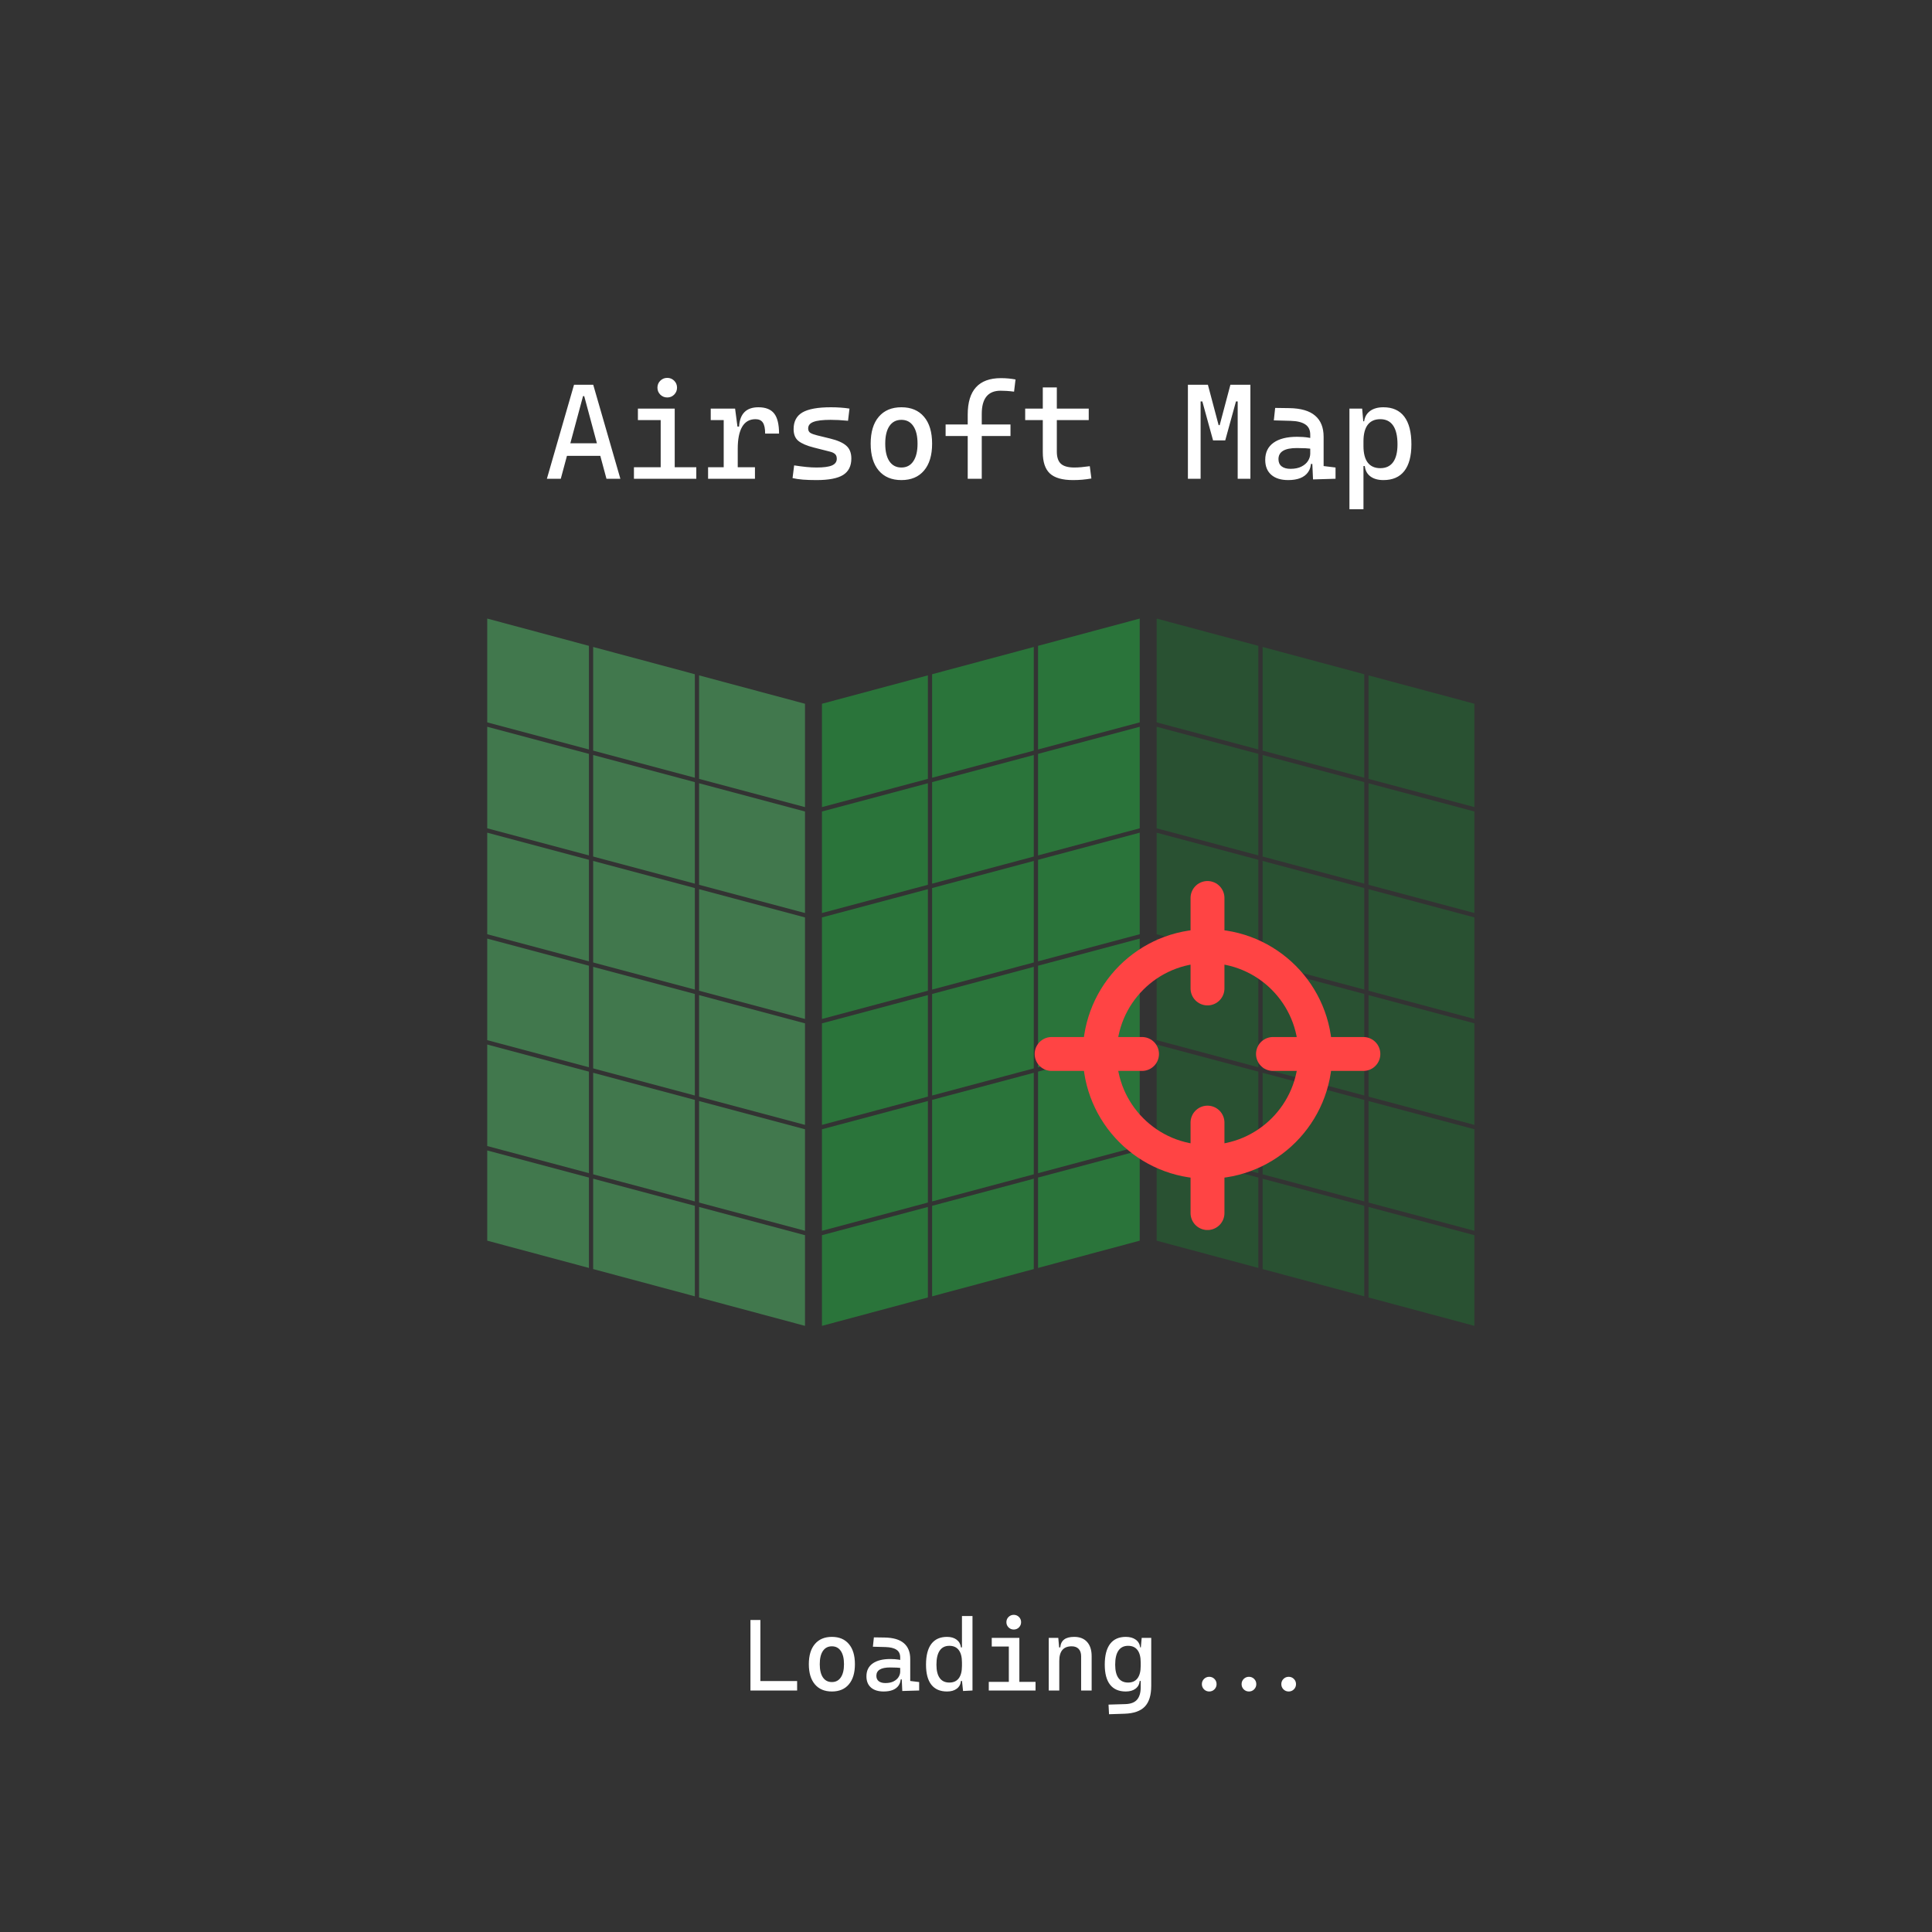 <svg width="456" height="456" viewBox="0 0 456 456" fill="none" xmlns="http://www.w3.org/2000/svg">
<rect x="0" y="0" width="456" height="456" fill="#333333" stroke="none"/>
<path d="M173 287L190 291.533V312.937L165 306.234V284.866L173 287ZM143 279L164 284.6V305.966L140 299.532V278.199L143 279ZM139 277.933V299.265L115 292.831V271.533L139 277.933ZM173 262L190 266.533V290.498L173.258 286.034L165 283.832V259.866L173 262ZM143 254L164 259.6V283.565L143.258 278.034L140 277.165V253.199L143 254ZM139 252.933V276.898L115 270.498V246.533L139 252.933ZM173 237L190 241.533V265.498L173.258 261.034L165 258.832V234.866L173 237ZM143 229L164 234.6V258.565L143.258 253.034L140 252.165V228.199L143 229ZM139 227.933V251.898L115 245.498V221.533L139 227.933ZM173 212L190 216.533V240.498L173.258 236.034L165 233.832V209.866L173 212ZM143 204L164 209.6V233.565L143.258 228.034L140 227.165V203.199L143 204ZM139 202.933V226.898L115 220.498V196.533L139 202.933ZM173 187L190 191.533V215.498L173.258 211.034L165 208.832V184.866L173 187ZM143 179L164 184.6V208.565L143.258 203.034L140 202.165V178.199L143 179ZM139 177.933V201.898L115 195.498V171.533L139 177.933ZM190 166.105V190.498L173.258 186.034L165 183.832V159.403L190 166.105ZM164 159.135V183.565L143.258 178.034L140 177.165V152.701L164 159.135ZM139 152.434V176.898L115 170.498V146L139 152.434Z" fill="#41784D"/>
<path d="M331 287L348 291.533V312.937L323 306.234V284.866L331 287ZM301 279L322 284.6V305.966L298 299.532V278.199L301 279ZM297 277.933V299.265L273 292.831V271.533L297 277.933ZM331 262L348 266.533V290.498L331.258 286.034L323 283.832V259.866L331 262ZM301 254L322 259.6V283.565L301.258 278.034L298 277.165V253.199L301 254ZM297 252.933V276.898L273 270.498V246.533L297 252.933ZM331 237L348 241.533V265.498L331.258 261.034L323 258.832V234.866L331 237ZM301 229L322 234.6V258.565L301.258 253.034L298 252.165V228.199L301 229ZM297 227.933V251.898L273 245.498V221.533L297 227.933ZM331 212L348 216.533V240.498L331.258 236.034L323 233.832V209.866L331 212ZM301 204L322 209.6V233.565L301.258 228.034L298 227.165V203.199L301 204ZM297 202.933V226.898L273 220.498V196.533L297 202.933ZM331 187L348 191.533V215.498L331.258 211.034L323 208.832V184.866L331 187ZM301 179L322 184.6V208.565L301.258 203.034L298 202.165V178.199L301 179ZM297 177.933V201.898L273 195.498V171.533L297 177.933ZM348 166.105V190.498L331.258 186.034L323 183.832V159.403L348 166.105ZM322 159.135V183.565L301.258 178.034L298 177.165V152.701L322 159.135ZM297 152.434V176.898L273 170.498V146L297 152.434Z" fill="#295132"/>
<path d="M211 287L194 291.533V312.937L219 306.234V284.866L211 287ZM241 279L220 284.6V305.966L244 299.532V278.199L241 279ZM245 277.933V299.265L269 292.831V271.533L245 277.933ZM211 262L194 266.533V290.498L210.742 286.034L219 283.832V259.866L211 262ZM241 254L220 259.6V283.565L240.742 278.034L244 277.165V253.199L241 254ZM245 252.933V276.898L269 270.498V246.533L245 252.933ZM211 237L194 241.533V265.498L210.742 261.034L219 258.832V234.866L211 237ZM241 229L220 234.6V258.565L240.742 253.034L244 252.165V228.199L241 229ZM245 227.933V251.898L269 245.498V221.533L245 227.933ZM211 212L194 216.533V240.498L210.742 236.034L219 233.832V209.866L211 212ZM241 204L220 209.6V233.565L240.742 228.034L244 227.165V203.199L241 204ZM245 202.933V226.898L269 220.498V196.533L245 202.933ZM211 187L194 191.533V215.498L210.742 211.034L219 208.832V184.866L211 187ZM241 179L220 184.6V208.565L240.742 203.034L244 202.165V178.199L241 179ZM245 177.933V201.898L269 195.498V171.533L245 177.933ZM194 166.105V190.498L210.742 186.034L219 183.832V159.403L194 166.105ZM220 159.135V183.565L240.742 178.034L244 177.165V152.701L220 159.135ZM245 152.434V176.898L269 170.498V146L245 152.434Z" fill="#2A743A"/>
<g clip-path="url(#clip0_5_8)">
<path d="M285 211.945L285 233.3" stroke="#FF4444" stroke-width="8" stroke-linecap="round"/>
<path d="M285 264.964L285 286.318" stroke="#FF4444" stroke-width="8" stroke-linecap="round"/>
<path d="M300.453 248.764H321.792" stroke="#FF4444" stroke-width="8" stroke-linecap="round"/>
<path d="M248.208 248.764H269.547" stroke="#FF4444" stroke-width="8" stroke-linecap="round"/>
<path d="M285 223.309C299.044 223.309 310.434 234.703 310.434 248.763C310.434 262.824 299.044 274.218 285 274.218C270.956 274.218 259.566 262.824 259.566 248.763C259.566 234.703 270.956 223.309 285 223.309Z" stroke="#FF4444" stroke-width="8"/>
</g>
<path d="M129.078 113L135.484 90.812H140.016L146.422 113H143.141L137.891 93.5H137.609L132.359 113H129.078ZM132.047 107.594V104.625H143.297V107.594H132.047ZM155.938 113V97.375H159.25V113H155.938ZM149.625 113V110.281H156.25V113H149.625ZM158.938 113V110.281H164.344V113H158.938ZM150.562 99.156V96.438H159.25V99.156H150.562ZM157.484 93.812C156.849 93.812 156.302 93.588 155.844 93.141C155.396 92.682 155.172 92.135 155.172 91.5C155.172 90.854 155.396 90.307 155.844 89.859C156.302 89.412 156.849 89.188 157.484 89.188C158.13 89.188 158.677 89.412 159.125 89.859C159.573 90.307 159.797 90.854 159.797 91.5C159.797 92.135 159.573 92.682 159.125 93.141C158.677 93.588 158.13 93.812 157.484 93.812ZM174.125 105.875L173.156 100.688H174.438C174.625 97.646 176.146 96.125 179 96.125C180.708 96.125 181.948 96.615 182.719 97.594C183.49 98.573 183.875 100.156 183.875 102.344H180.594C180.594 101.135 180.411 100.266 180.047 99.734C179.693 99.203 179.115 98.938 178.312 98.938C176.906 98.938 175.854 99.542 175.156 100.75C174.469 101.948 174.125 103.656 174.125 105.875ZM167.125 113V110.281H178.188V113H167.125ZM170.812 113V96.438H173.5L174.125 101.188V113H170.812ZM167.75 99.156V96.438H173.281L173.594 99.156H167.75ZM192.719 113.312C191.469 113.312 190.396 113.276 189.5 113.203C188.615 113.13 187.802 113.01 187.062 112.844L187.438 109.844C188.531 110.01 189.495 110.135 190.328 110.219C191.172 110.302 191.969 110.344 192.719 110.344C194.396 110.344 195.609 110.182 196.359 109.859C197.12 109.526 197.5 109 197.5 108.281C197.5 107.781 197.365 107.411 197.094 107.172C196.833 106.922 196.427 106.729 195.875 106.594L192.062 105.625C190.427 105.208 189.224 104.693 188.453 104.078C187.693 103.464 187.312 102.531 187.312 101.281C187.312 99.469 188.005 98.156 189.391 97.344C190.786 96.531 193.031 96.125 196.125 96.125C196.927 96.125 197.672 96.151 198.359 96.203C199.057 96.245 199.771 96.323 200.5 96.438L200.156 99.312C199.312 99.229 198.568 99.172 197.922 99.141C197.276 99.109 196.646 99.094 196.031 99.094C194.177 99.094 192.833 99.255 192 99.578C191.167 99.891 190.75 100.406 190.75 101.125C190.75 101.604 190.922 101.953 191.266 102.172C191.609 102.38 192.135 102.573 192.844 102.75L195.906 103.5C197.646 103.917 198.917 104.474 199.719 105.172C200.531 105.87 200.938 106.885 200.938 108.219C200.938 110 200.286 111.297 198.984 112.109C197.682 112.911 195.594 113.312 192.719 113.312ZM212.75 113.312C210.458 113.312 208.677 112.562 207.406 111.062C206.135 109.562 205.5 107.448 205.5 104.719C205.5 101.979 206.135 99.865 207.406 98.375C208.677 96.875 210.458 96.125 212.75 96.125C215.052 96.125 216.833 96.875 218.094 98.375C219.365 99.865 220 101.979 220 104.719C220 107.448 219.365 109.562 218.094 111.062C216.833 112.562 215.052 113.312 212.75 113.312ZM212.75 110.344C213.969 110.344 214.906 109.854 215.562 108.875C216.229 107.896 216.562 106.51 216.562 104.719C216.562 102.917 216.229 101.531 215.562 100.562C214.906 99.583 213.969 99.094 212.75 99.094C211.531 99.094 210.589 99.583 209.922 100.562C209.266 101.531 208.938 102.917 208.938 104.719C208.938 106.51 209.266 107.896 209.922 108.875C210.589 109.854 211.531 110.344 212.75 110.344ZM228.406 113V97.844C228.406 92.115 231.021 89.25 236.25 89.25C237.438 89.25 238.583 89.354 239.688 89.562L239.344 92.438C238.688 92.354 238.109 92.297 237.609 92.266C237.109 92.234 236.625 92.219 236.156 92.219C233.198 92.219 231.719 94.042 231.719 97.688V113H228.406ZM223.188 102.906V100.188H238.5V102.906H223.188ZM253.25 113.312C250.74 113.312 248.922 112.792 247.797 111.75C246.682 110.708 246.125 109.042 246.125 106.75V103.938H249.438V106.594C249.438 107.906 249.755 108.859 250.391 109.453C251.036 110.047 252.094 110.344 253.562 110.344C254.083 110.344 254.635 110.318 255.219 110.266C255.802 110.203 256.469 110.125 257.219 110.031L257.594 112.938C256.865 113.062 256.151 113.156 255.453 113.219C254.766 113.281 254.031 113.312 253.25 113.312ZM246.125 105.188V91.438H249.438V105.188H246.125ZM241.969 99.156V96.438H256.969V99.156H241.969ZM287.219 103.938L287.688 100.344H287.875L290.406 90.812H292.625V94.75H291.719L289.188 103.938H287.219ZM280.375 113V90.812H283.375V113H280.375ZM286.312 103.938L283.781 94.75H282.875V90.812H285.094L287.625 100.344H287.75L288.062 103.938H286.312ZM292.125 113V90.812H295.125V113H292.125ZM309.906 113.156L309.688 108.25L309.25 106.875V102.594C309.25 101.49 308.859 100.682 308.078 100.172C307.307 99.651 306.156 99.37 304.625 99.328L300.656 99.219L300.969 96.281L304.312 96.328C307.052 96.37 309.083 96.963 310.406 98.109C311.74 99.245 312.406 100.906 312.406 103.094V110L315.219 110.344V113L309.906 113.156ZM304.062 113.312C302.333 113.312 300.995 112.896 300.047 112.062C299.099 111.229 298.625 110.052 298.625 108.531C298.625 106.781 299.276 105.438 300.578 104.5C301.891 103.562 303.74 103.094 306.125 103.094C307.115 103.094 307.995 103.156 308.766 103.281C309.547 103.396 310.24 103.573 310.844 103.812L310.156 106.062C309.458 105.906 308.776 105.818 308.109 105.797C307.443 105.766 306.76 105.75 306.062 105.75C303.188 105.75 301.75 106.625 301.75 108.375C301.75 109.104 301.995 109.667 302.484 110.062C302.984 110.458 303.688 110.656 304.594 110.656C305.625 110.656 306.484 110.479 307.172 110.125C307.87 109.771 308.391 109.318 308.734 108.766C309.078 108.214 309.25 107.646 309.25 107.062V105.25L310.219 109.5H308.906L309.438 109C309.438 109.958 309.214 110.76 308.766 111.406C308.328 112.042 307.708 112.521 306.906 112.844C306.104 113.156 305.156 113.312 304.062 113.312ZM318.5 120.188V96.438H321.5L321.812 99.938V120.188H318.5ZM326.516 113.312C325.245 113.312 324.219 113.021 323.438 112.438C322.667 111.854 322.229 111.042 322.125 110H320.688L321.812 105.281C321.812 106.99 322.146 108.286 322.812 109.172C323.49 110.057 324.479 110.5 325.781 110.5C327.115 110.5 328.125 110.026 328.812 109.078C329.5 108.13 329.844 106.729 329.844 104.875C329.844 102.917 329.5 101.438 328.812 100.438C328.125 99.438 327.115 98.938 325.781 98.938C324.479 98.938 323.49 99.38 322.812 100.266C322.146 101.151 321.812 102.448 321.812 104.156L320.688 99.438H321.969C322.115 98.396 322.583 97.583 323.375 97C324.177 96.417 325.224 96.125 326.516 96.125C328.693 96.125 330.339 96.865 331.453 98.344C332.568 99.823 333.125 102 333.125 104.875C333.125 107.646 332.568 109.745 331.453 111.172C330.339 112.599 328.693 113.312 326.516 113.312Z" fill="white"/>
<path d="M177.125 399V382.359H179.469V399H177.125ZM177.125 399V396.773H188.141V399H177.125ZM196.344 399.234C194.625 399.234 193.289 398.672 192.336 397.547C191.383 396.422 190.906 394.836 190.906 392.789C190.906 390.734 191.383 389.148 192.336 388.031C193.289 386.906 194.625 386.344 196.344 386.344C198.07 386.344 199.406 386.906 200.352 388.031C201.305 389.148 201.781 390.734 201.781 392.789C201.781 394.836 201.305 396.422 200.352 397.547C199.406 398.672 198.07 399.234 196.344 399.234ZM196.344 397.008C197.258 397.008 197.961 396.641 198.453 395.906C198.953 395.172 199.203 394.133 199.203 392.789C199.203 391.438 198.953 390.398 198.453 389.672C197.961 388.938 197.258 388.57 196.344 388.57C195.43 388.57 194.723 388.938 194.223 389.672C193.73 390.398 193.484 391.438 193.484 392.789C193.484 394.133 193.73 395.172 194.223 395.906C194.723 396.641 195.43 397.008 196.344 397.008ZM212.961 399.117L212.797 395.438L212.469 394.406V391.195C212.469 390.367 212.176 389.762 211.59 389.379C211.012 388.988 210.148 388.777 209 388.746L206.023 388.664L206.258 386.461L208.766 386.496C210.82 386.527 212.344 386.973 213.336 387.832C214.336 388.684 214.836 389.93 214.836 391.57V396.75L216.945 397.008V399L212.961 399.117ZM208.578 399.234C207.281 399.234 206.277 398.922 205.566 398.297C204.855 397.672 204.5 396.789 204.5 395.648C204.5 394.336 204.988 393.328 205.965 392.625C206.949 391.922 208.336 391.57 210.125 391.57C210.867 391.57 211.527 391.617 212.105 391.711C212.691 391.797 213.211 391.93 213.664 392.109L213.148 393.797C212.625 393.68 212.113 393.613 211.613 393.598C211.113 393.574 210.602 393.562 210.078 393.562C207.922 393.562 206.844 394.219 206.844 395.531C206.844 396.078 207.027 396.5 207.395 396.797C207.77 397.094 208.297 397.242 208.977 397.242C209.75 397.242 210.395 397.109 210.91 396.844C211.434 396.578 211.824 396.238 212.082 395.824C212.34 395.41 212.469 394.984 212.469 394.547V393.188L213.195 396.375H212.211L212.609 396C212.609 396.719 212.441 397.32 212.105 397.805C211.777 398.281 211.312 398.641 210.711 398.883C210.109 399.117 209.398 399.234 208.578 399.234ZM223.52 399.234C221.895 399.234 220.66 398.699 219.816 397.629C218.98 396.559 218.562 394.984 218.562 392.906C218.562 390.75 218.98 389.117 219.816 388.008C220.66 386.898 221.895 386.344 223.52 386.344C224.449 386.344 225.203 386.562 225.781 387C226.367 387.438 226.711 388.047 226.812 388.828H227.773L227.047 392.367C227.047 391.086 226.793 390.113 226.285 389.449C225.785 388.785 225.047 388.453 224.07 388.453C223.07 388.453 222.312 388.828 221.797 389.578C221.281 390.328 221.023 391.438 221.023 392.906C221.023 394.297 221.281 395.348 221.797 396.059C222.312 396.77 223.07 397.125 224.07 397.125C225.047 397.125 225.785 396.793 226.285 396.129C226.793 395.465 227.047 394.492 227.047 393.211L227.891 396.75H226.812C226.734 397.531 226.402 398.141 225.816 398.578C225.238 399.016 224.473 399.234 223.52 399.234ZM227.305 399.117L227.047 396.68V381.422H229.531V399L227.305 399.117ZM238.109 399V387.281H240.594V399H238.109ZM233.375 399V396.961H238.344V399H233.375ZM240.359 399V396.961H244.414V399H240.359ZM234.078 388.617V386.578H240.594V388.617H234.078ZM239.27 384.609C238.793 384.609 238.383 384.441 238.039 384.105C237.703 383.762 237.535 383.352 237.535 382.875C237.535 382.391 237.703 381.98 238.039 381.645C238.383 381.309 238.793 381.141 239.27 381.141C239.754 381.141 240.164 381.309 240.5 381.645C240.836 381.98 241.004 382.391 241.004 382.875C241.004 383.352 240.836 383.762 240.5 384.105C240.164 384.441 239.754 384.609 239.27 384.609ZM255.172 399V390.914C255.172 390.164 254.977 389.586 254.586 389.18C254.195 388.773 253.648 388.57 252.945 388.57C250.992 388.57 250.016 389.719 250.016 392.016L249.289 388.828H250.25C250.32 387.992 250.625 387.371 251.164 386.965C251.703 386.551 252.492 386.344 253.531 386.344C254.844 386.344 255.859 386.742 256.578 387.539C257.297 388.336 257.656 389.461 257.656 390.914V399H255.172ZM247.531 399V386.578H249.781L250.016 389.203V399H247.531ZM261.758 404.602L261.641 402.328L265.625 402.211C266.883 402.172 267.797 401.824 268.367 401.168C268.938 400.512 269.227 399.547 269.234 398.273V389.203L269.469 386.578H271.719V397.898C271.719 400.109 271.215 401.742 270.207 402.797C269.199 403.852 267.594 404.414 265.391 404.484L261.758 404.602ZM265.707 399.234C264.082 399.234 262.848 398.699 262.004 397.629C261.168 396.559 260.75 394.984 260.75 392.906C260.75 390.75 261.168 389.117 262.004 388.008C262.848 386.898 264.082 386.344 265.707 386.344C266.676 386.344 267.461 386.562 268.062 387C268.664 387.438 269.016 388.047 269.117 388.828H270.078L269.234 392.367C269.234 391.086 268.98 390.113 268.473 389.449C267.973 388.785 267.234 388.453 266.258 388.453C265.258 388.453 264.5 388.828 263.984 389.578C263.469 390.328 263.211 391.438 263.211 392.906C263.211 394.297 263.469 395.348 263.984 396.059C264.5 396.77 265.258 397.125 266.258 397.125C267.234 397.125 267.973 396.793 268.473 396.129C268.98 395.465 269.234 394.492 269.234 393.211L270.078 396.75H269C268.922 397.531 268.59 398.141 268.004 398.578C267.426 399.016 266.66 399.234 265.707 399.234ZM285.406 399.234C284.93 399.234 284.52 399.066 284.176 398.73C283.84 398.387 283.672 397.977 283.672 397.5C283.672 397.016 283.84 396.605 284.176 396.27C284.52 395.934 284.93 395.766 285.406 395.766C285.891 395.766 286.301 395.934 286.637 396.27C286.973 396.605 287.141 397.016 287.141 397.5C287.141 397.977 286.973 398.387 286.637 398.73C286.301 399.066 285.891 399.234 285.406 399.234ZM294.781 399.234C294.305 399.234 293.895 399.066 293.551 398.73C293.215 398.387 293.047 397.977 293.047 397.5C293.047 397.016 293.215 396.605 293.551 396.27C293.895 395.934 294.305 395.766 294.781 395.766C295.266 395.766 295.676 395.934 296.012 396.27C296.348 396.605 296.516 397.016 296.516 397.5C296.516 397.977 296.348 398.387 296.012 398.73C295.676 399.066 295.266 399.234 294.781 399.234ZM304.156 399.234C303.68 399.234 303.27 399.066 302.926 398.73C302.59 398.387 302.422 397.977 302.422 397.5C302.422 397.016 302.59 396.605 302.926 396.27C303.27 395.934 303.68 395.766 304.156 395.766C304.641 395.766 305.051 395.934 305.387 396.27C305.723 396.605 305.891 397.016 305.891 397.5C305.891 397.977 305.723 398.387 305.387 398.73C305.051 399.066 304.641 399.234 304.156 399.234Z" fill="white"/>
<defs>
<clipPath id="clip0_5_8">
<rect width="82" height="84" fill="white" transform="translate(244 207)"/>
</clipPath>
</defs>
</svg>
